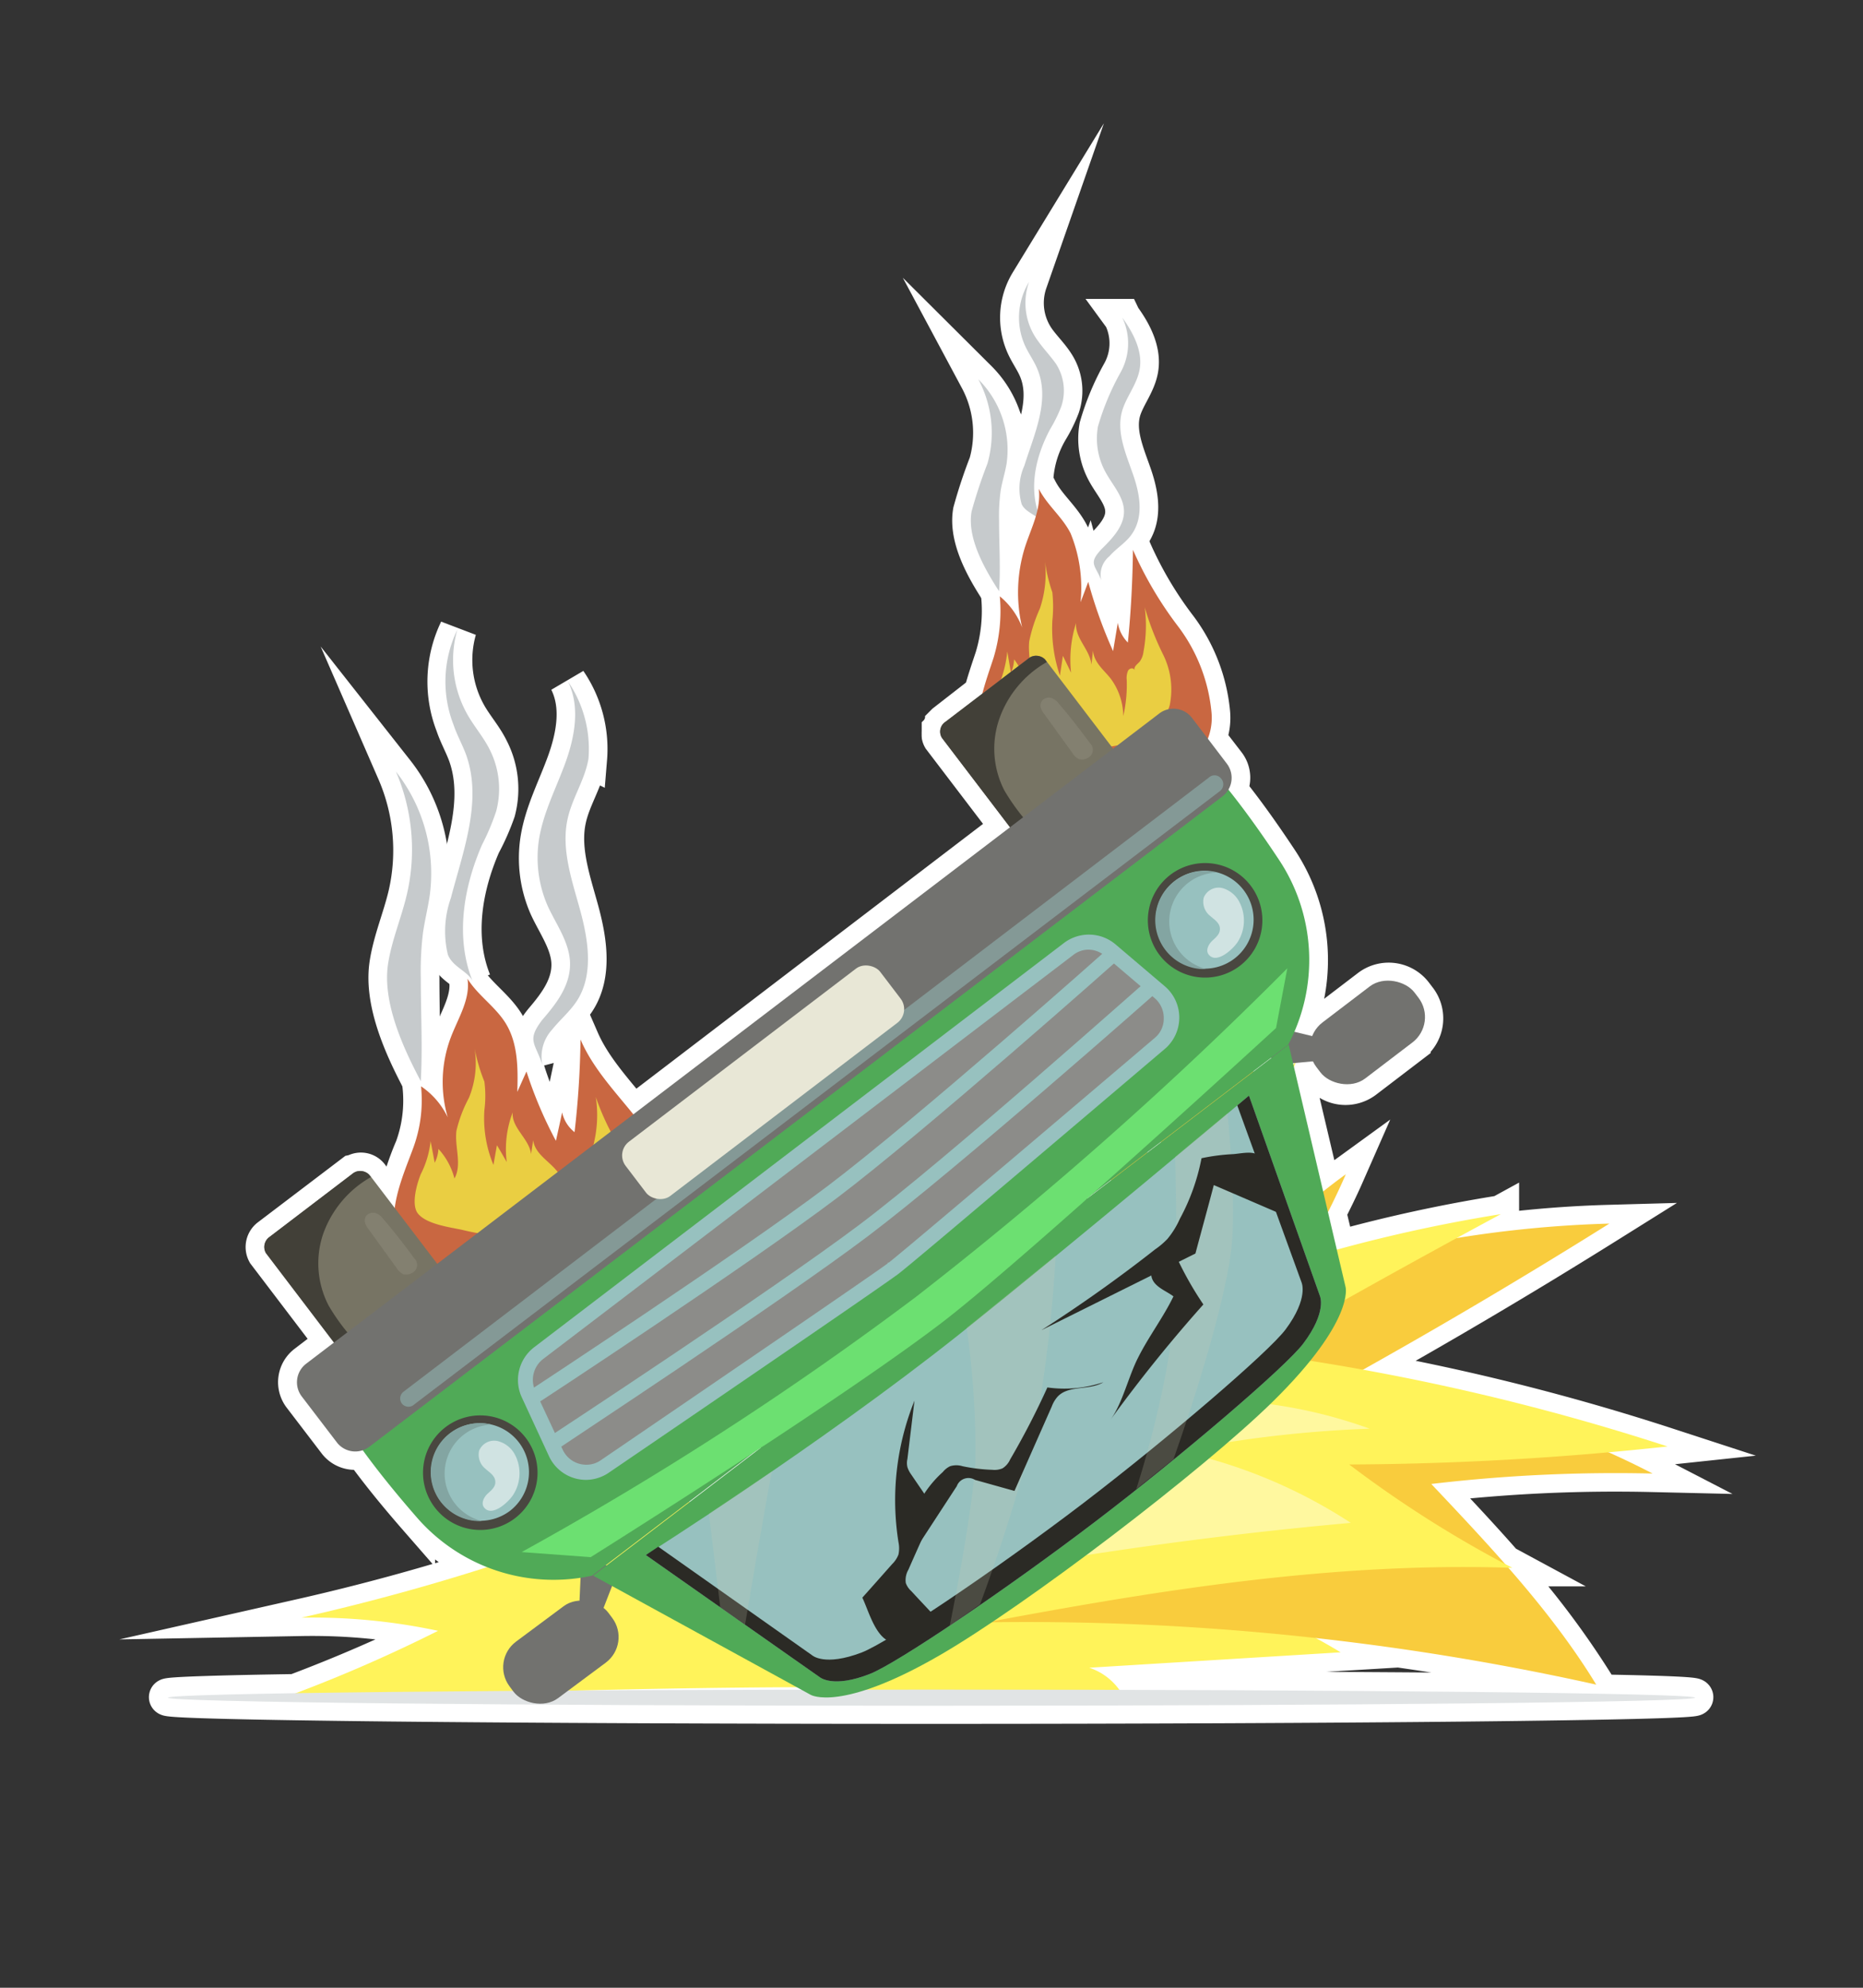 <svg id="क्षति" xmlns="http://www.w3.org/2000/svg" viewBox="0 0 150 160"><rect x="0" y="0" width="150" height="160" fill="#333333" stroke="none"/><defs><style>.cls-1,.cls-15{fill:#2b2a25;}.cls-1{stroke:#fff;stroke-miterlimit:10;stroke-width:3px;}.cls-2{fill:#fff35a;}.cls-3{fill:#f9cc3d;}.cls-4{fill:#fff89f;}.cls-5{fill:#e1e4e5;}.cls-6{fill:#c6cacc;}.cls-7{fill:#c96741;}.cls-8{fill:#eace42;}.cls-9{fill:#72726f;}.cls-10{fill:#777464;}.cls-11{fill:#424038;}.cls-12{fill:#969283;opacity:0.4;}.cls-12,.cls-18,.cls-19,.cls-23{isolation:isolate;}.cls-13{fill:#50aa57;}.cls-14,.cls-18{fill:#97c1bf;}.cls-16{fill:#6ce071;}.cls-17{fill:#418744;}.cls-18{opacity:0.5;}.cls-19{fill:#cecdb6;opacity:0.2;}.cls-20{fill:#e8e7d6;}.cls-21{fill:#494740;}.cls-22{fill:#83a5a2;}.cls-23{fill:#fff;opacity:0.55;}.cls-24{fill:#8c8c89;}</style></defs><path class="cls-1" d="M90.1,136a4.9,4.9,0,0,0-2.4-1.78L107.94,133c-.65-.39-1.31-.76-2-1.12a210.29,210.29,0,0,1,22.55,3.72,69.54,69.54,0,0,0-7.08-9.41h.33l-.63-.34c-1.91-2.18-3.91-4.3-5.9-6.41a126.31,126.31,0,0,1,17.82-.84c-1.18-.61-2.39-1.18-3.61-1.72,1.61-.14,3.21-.29,4.81-.46a185.12,185.12,0,0,0-24.54-6.18q10.08-5.64,19.86-11.76a91.64,91.64,0,0,0-12.27,1.17l3.53-1.93a121.22,121.22,0,0,0-13.2,2.87l-.72-3c.51-1,1-2,1.44-3-.62.45-1.22.93-1.82,1.41l-2.36-10c0-.11.09-.22.13-.33l1.4-.13a2.59,2.59,0,0,0,.29.47l.32.42a2.57,2.57,0,0,0,3.6.49l3.8-2.9a2.57,2.57,0,0,0,.49-3.6l-.32-.42a2.58,2.58,0,0,0-3.61-.49l-3.8,2.9a2.6,2.6,0,0,0-.82,1.1l-1.45-.35A14.55,14.55,0,0,0,103,69.24c-1.57-2.37-2.92-4.22-4.1-5.68a1.86,1.86,0,0,0-.12-2.09l-1.54-2a4.58,4.58,0,0,0,.3-2.15,13.57,13.57,0,0,0-2.64-6.82,30.23,30.23,0,0,1-3.68-6.22c0,2.46-.16,5-.41,7.46A2.93,2.93,0,0,1,90,50.13l-.39,2.28a37.83,37.83,0,0,1-2-5.58c-.2.55-.41,1.1-.62,1.65A11.61,11.61,0,0,0,86.2,43c-.68-1.34-1.87-2.24-2.56-3.58a5,5,0,0,1-.11,1.68,8.73,8.73,0,0,1,1-6.5,11.44,11.44,0,0,0,.91-1.86A4,4,0,0,0,85,29.28c-.42-.66-1-1.23-1.47-1.87a5.12,5.12,0,0,1-.7-4.71A5.5,5.5,0,0,0,82.59,28c.27.55.63,1.07.88,1.63,1.14,2.54-.18,5.31-1,7.92a4.48,4.48,0,0,0-.21,3.08c.19.45.72.71,1.14,1-.25.84-.6,1.65-.87,2.48a12.19,12.19,0,0,0-.23,6.48A6,6,0,0,0,80.5,48a13,13,0,0,1-.5,4.92c-.28.85-.63,1.85-.91,2.9l-.45.35-2.57,2s-.06.06-.09.09a1.07,1.07,0,0,0-.14.16l-.06.13c0,.07,0,.14-.07.21v.13a1.85,1.85,0,0,0,0,.23.61.61,0,0,0,0,.12.67.67,0,0,0,.07.18h0l5.47,7.18h0L51,89.7c-1.55-1.92-3.28-3.77-4.25-6a71.66,71.66,0,0,1-.48,7.46,2.78,2.78,0,0,1-1-1.59c-.16.76-.33,1.52-.5,2.29a33.39,33.39,0,0,1-2.37-5.58c-.25.54-.49,1.09-.74,1.64.06-1.9.06-3.91-.94-5.53-.83-1.34-2.24-2.24-3.07-3.58.25,1.63-.74,3.15-1.33,4.69a10.17,10.17,0,0,0-.26,6.47,6.26,6.26,0,0,0-2.15-2.5,11.09,11.09,0,0,1-.61,4.91,23.4,23.4,0,0,0-1.5,4.89l-2-2.63a.93.93,0,0,0-1.06-.31.9.9,0,0,0-.22.11l0,0h0a.2.2,0,0,0-.08,0L21.7,99.56a1,1,0,0,0-.3,1.3l5.47,7.19h0l-2.24,1.71a1.88,1.88,0,0,0-.36,2.63l2.82,3.69h0a1.86,1.86,0,0,0,2.09.63c1.08,1.5,2.5,3.29,4.35,5.41a14.59,14.59,0,0,0,5.65,4q-7.38,2.36-14.94,4.07a48.35,48.35,0,0,1,11,1.06,123.26,123.26,0,0,1-11.49,5c-6.48.1-10.26.23-10.26.36,0,.36,27.53.65,61.48.65s61.48-.29,61.48-.65S116.75,136.09,90.1,136Zm-2.49-39.6.24-.22L89.48,95v0Zm4.74-3.62v0l1.17-.89,0,0ZM60.73,116.88l.47-.31-5.68,4.34,0,0Zm40.16-30.6v0l1.47-1.12v0ZM64.16,135.81l.36.2c-6.33,0-12.32,0-17.83.06Q55.44,135.86,64.16,135.81Zm40-50.12,0-.11h.13Z"/><path class="cls-1" d="M43.67,85.72a3.24,3.24,0,0,1,.78-2.84c.64-.8,1.44-1.46,2-2.32,1.37-2.11.91-4.92.26-7.3s-1.56-4.93-1-7.38c.37-1.66,1.39-3.13,1.67-4.8a9.63,9.63,0,0,0-1.65-6.23c1,2,.57,4.38-.18,6.47s-1.82,4.09-2.16,6.29A9.69,9.69,0,0,0,44.11,73c.65,1.41,1.68,2.82,1.78,4.41.11,1.85-1,3.35-2.17,4.72C42.37,83.78,43.1,83.93,43.67,85.72Z"/><path class="cls-1" d="M36.06,76.84c.38,1,1.67,1.37,2,2.16-1.42-3.53-.75-7.55.75-11A18.83,18.83,0,0,0,40,65.3a7,7,0,0,0-.54-5c-.49-1-1.21-1.8-1.75-2.74a8.91,8.91,0,0,1-.84-6.87,9.59,9.59,0,0,0-.3,7.66c.27.81.7,1.57,1,2.38,1.34,3.71-.22,7.74-1.22,11.56A8,8,0,0,0,36.06,76.84Z"/><path class="cls-1" d="M33.88,78.75A26,26,0,0,1,34,75.22c.14-1.08.42-2.14.57-3.22a13.24,13.24,0,0,0-2.73-9.89A15.88,15.88,0,0,1,32.76,72c-.44,1.89-1.23,3.7-1.52,5.63-.45,3.07,1.2,6.69,2.64,9.41C34,84.3,33.88,81.5,33.88,78.75Z"/><path class="cls-1" d="M88.67,44.22c-1.08,1.16-.47,1.27,0,2.49a1.92,1.92,0,0,1,.66-1.94c.52-.6,1.2-1,1.67-1.6,1.14-1.44.8-3.34.22-5s-1.34-3.38-.88-5.06c.31-1.11,1.16-2.11,1.4-3.28.31-1.48-.45-3-1.38-4.27A4.81,4.81,0,0,1,90.21,30a20.63,20.63,0,0,0-1.81,4.34A5.62,5.62,0,0,0,89,38c.54,1,1.4,1.91,1.48,3C90.59,42.25,89.63,43.28,88.67,44.22Z"/><path class="cls-1" d="M80.44,41.91a15,15,0,0,1,.13-2.42c.12-.74.36-1.46.48-2.2a8,8,0,0,0-2.28-6.76,9.11,9.11,0,0,1,.74,6.77,39.65,39.65,0,0,0-1.28,3.86c-.38,2.11,1,4.58,2.21,6.43C80.57,45.72,80.44,43.8,80.44,41.91Z"/><path class="cls-2" d="M43.27,124.8a178.83,178.83,0,0,1-19,5.41,48.35,48.35,0,0,1,11,1.06,120.13,120.13,0,0,1-12.88,5.55c16.49-.56,33-1.13,49.46-1l-15.68-14.3a6.7,6.7,0,0,0-3.44-2A6.36,6.36,0,0,0,49,120.65a74.71,74.71,0,0,0-7.59,5Z"/><path class="cls-2" d="M90.39,136.43a4.86,4.86,0,0,0-2.69-2.19L107.94,133a46.62,46.62,0,0,0-9.62-4.44,22.4,22.4,0,0,0-5.54-1.21,51.38,51.38,0,0,0-5.82.21c-3.15.17-6.31,0-9.47,0a14.47,14.47,0,0,0-7.53,1.6c-1.76,1.05-3.47,3.3-3.22,5.47.29,2.41,3.86,1.74,5.67,1.83A168.5,168.5,0,0,0,90.39,136.43Z"/><path class="cls-3" d="M90.73,88.51l2,5.28a135.42,135.42,0,0,1,8.87-18.55q-.87,13.7-1.75,27.38a42.72,42.72,0,0,1,8.51-8.1,55.57,55.57,0,0,1-4.54,8.38,92.42,92.42,0,0,1,25.76-4.41q-10.77,6.75-21.92,12.92a65.45,65.45,0,0,1,25.4,7.2,126.31,126.31,0,0,0-17.82.84c4.82,5.1,9.68,10.25,13.28,16.15a211.54,211.54,0,0,0-49.92-5L87.35,107c1.12-3,2.18-5.56,2.13-8.83a29.53,29.53,0,0,1,.07-4.51C89.69,92.67,91.11,89.35,90.73,88.51Z"/><path class="cls-2" d="M104.38,85.38q-3.59,8.94-6.32,18.26a123.65,123.65,0,0,1,22.78-5.91q-10.07,5.43-20,11.13a186.49,186.49,0,0,1,33.42,7.57,246.59,246.59,0,0,1-25.63,1.45,92.14,92.14,0,0,0,13.14,8.32c-16.36-.55-32.28,2.46-48,5.46L80.19,118c1.86-3.93,3.72-7.86,5.38-11.89.91-2.18,2.17-9.59,4.41-10.29,1.9-.6,3.35,1.68,5.47.49C98.86,94.41,101.92,88.41,104.38,85.38Z"/><path class="cls-4" d="M85.41,110.65,96.18,99.34A47,47,0,0,0,91,111c4.68-3.31,10.85-4,16.11-6.42L92.17,113a38.6,38.6,0,0,1,18.11,2,95.89,95.89,0,0,0-15.39,1.8,41.2,41.2,0,0,1,13.87,5.78Q93,124,77.51,126.87c1.77-6.63,6-12.1,10.12-17.41l-.66.17Z"/><path class="cls-5" d="M136.48,136.65c0,.36-27.53.65-61.48.65s-61.48-.29-61.48-.65S41.05,136,75,136,136.48,136.29,136.48,136.65Z"/><path class="cls-6" d="M45.89,77.36c-.1-1.59-1.13-3-1.78-4.41a9.69,9.69,0,0,1-.72-5.34c.34-2.2,1.41-4.2,2.16-6.29s1.16-4.48.18-6.47a9.63,9.63,0,0,1,1.65,6.23c-.28,1.67-1.3,3.14-1.67,4.8-.56,2.45.35,5,1,7.38s1.11,5.19-.26,7.3c-.56.86-1.36,1.52-2,2.32a3.24,3.24,0,0,0-.78,2.84c-.57-1.79-1.3-1.94,0-3.64C44.86,80.71,46,79.21,45.89,77.36Z"/><path class="cls-6" d="M36.3,72.29c1-3.82,2.56-7.85,1.22-11.56-.3-.81-.73-1.57-1-2.38a9.59,9.59,0,0,1,.3-7.66,8.91,8.91,0,0,0,.84,6.87c.54.94,1.26,1.77,1.75,2.74a7,7,0,0,1,.54,5A18.83,18.83,0,0,1,38.81,68c-1.5,3.45-2.17,7.47-.75,11-.33-.79-1.62-1.16-2-2.16A8,8,0,0,1,36.3,72.29Z"/><path class="cls-6" d="M31.24,77.62c.29-1.93,1.08-3.74,1.52-5.63a15.88,15.88,0,0,0-.88-9.88A13.24,13.24,0,0,1,34.61,72c-.15,1.08-.43,2.14-.57,3.22a26,26,0,0,0-.16,3.53c0,2.75.15,5.55,0,8.28C32.44,84.31,30.79,80.69,31.24,77.62Z"/><path class="cls-7" d="M33.29,92.35a11.09,11.09,0,0,0,.61-4.91,6.26,6.26,0,0,1,2.15,2.5,10.17,10.17,0,0,1,.26-6.47c.59-1.54,1.58-3.06,1.33-4.69.83,1.34,2.24,2.24,3.07,3.58,1,1.62,1,3.63.94,5.53.25-.55.49-1.1.74-1.64a33.39,33.39,0,0,0,2.37,5.58c.17-.77.34-1.53.5-2.29a2.78,2.78,0,0,0,1,1.59,71.66,71.66,0,0,0,.48-7.46c1,2.34,2.82,4.23,4.41,6.22s3,4.28,3.15,6.82a4.7,4.7,0,0,1-.5,2.47,6.33,6.33,0,0,1-3.37,2.42,24.65,24.65,0,0,1-9,1.88c-2.62,0-7.33-.5-9-2.89S32.45,94.68,33.29,92.35Z"/><path class="cls-8" d="M33.87,94.53a7.69,7.69,0,0,0,.8-2.68L35,93.59a2.7,2.7,0,0,0,.3-1.11,5.54,5.54,0,0,1,1.29,2.38c.63-1.13,0-2.55.16-3.84a10.8,10.8,0,0,1,1-2.64,7.39,7.39,0,0,0,.46-4A14.44,14.44,0,0,0,39,87.06a8.85,8.85,0,0,1,0,2.3,9.78,9.78,0,0,0,.73,4.41c.09-.53.19-1.06.28-1.59.27.45.53.9.79,1.36a8.26,8.26,0,0,1,.48-4c-.11,1.24,1.33,2.12,1.48,3.35l.17-1.11c.13,1,1.07,1.56,1.73,2.27a4.65,4.65,0,0,1,1.24,3,9.12,9.12,0,0,0,.33-2.89,1.21,1.21,0,0,1,.12-.75c.14-.22.52-.28.64-.06-.1-.28.27-.48.49-.68a1.55,1.55,0,0,0,.37-.81,9.69,9.69,0,0,0,.12-3.56,20.1,20.1,0,0,0,1.78,3.82,5.42,5.42,0,0,1,.62,4.07,4.23,4.23,0,0,1-1.88,2.16,9,9,0,0,1-2.75.94A21,21,0,0,1,37.23,99c-1-.22-3-.46-3.64-1.4C33.12,96.84,33.57,95.29,33.87,94.53Z"/><path class="cls-6" d="M90.49,41c-.08-1.09-.94-2-1.48-3a5.62,5.62,0,0,1-.61-3.66A20.63,20.63,0,0,1,90.21,30a4.81,4.81,0,0,0,.15-4.44c.93,1.3,1.69,2.79,1.38,4.27C91.5,31,90.65,32,90.34,33.11c-.46,1.68.3,3.4.88,5.06s.92,3.56-.22,5c-.47.59-1.15,1-1.67,1.6a1.92,1.92,0,0,0-.66,1.94c-.47-1.22-1.08-1.33,0-2.49C89.63,43.28,90.59,42.25,90.49,41Z"/><path class="cls-6" d="M82.47,37.5c.82-2.61,2.14-5.38,1-7.92-.25-.56-.61-1.08-.88-1.63a5.5,5.5,0,0,1,.26-5.25,5.12,5.12,0,0,0,.7,4.71c.45.64,1,1.21,1.47,1.87a4,4,0,0,1,.44,3.41,11.44,11.44,0,0,1-.91,1.86c-1.26,2.36-1.82,5.12-.63,7.51-.27-.54-1.36-.79-1.66-1.48A4.48,4.48,0,0,1,82.47,37.5Z"/><path class="cls-6" d="M78.23,41.16a39.65,39.65,0,0,1,1.28-3.86,9.11,9.11,0,0,0-.74-6.77,8,8,0,0,1,2.28,6.76c-.12.74-.36,1.46-.48,2.2a15,15,0,0,0-.13,2.42c0,1.89.13,3.81,0,5.68C79.24,45.74,77.85,43.27,78.23,41.16Z"/><path class="cls-7" d="M80,52.94A13,13,0,0,0,80.5,48a6,6,0,0,1,1.8,2.51,12.19,12.19,0,0,1,.23-6.48c.49-1.53,1.31-3,1.11-4.68.69,1.34,1.88,2.24,2.56,3.58A11.61,11.61,0,0,1,87,48.48c.21-.55.42-1.1.62-1.65a37.83,37.83,0,0,0,2,5.58L90,50.13a2.93,2.93,0,0,0,.81,1.59c.25-2.48.38-5,.41-7.46a30.23,30.23,0,0,0,3.68,6.22,13.57,13.57,0,0,1,2.64,6.82,4.61,4.61,0,0,1-3.24,4.89,17.81,17.81,0,0,1-7.51,1.88c-2.19,0-6.13-.51-7.53-2.89S79.24,55.27,80,52.94Z"/><path class="cls-8" d="M80.43,55.12a9.17,9.17,0,0,0,.67-2.68l.3,1.73a3.2,3.2,0,0,0,.25-1.1,6,6,0,0,1,1.08,2.37c.53-1.13,0-2.54.14-3.83A12.64,12.64,0,0,1,83.72,49a8.75,8.75,0,0,0,.39-4,13,13,0,0,0,.62,2.68,11,11,0,0,1,0,2.29,11.79,11.79,0,0,0,.61,4.41l.24-1.59.66,1.36a9.67,9.67,0,0,1,.4-4c-.09,1.24,1.11,2.12,1.24,3.35L88,52.37c.1,1,.89,1.56,1.44,2.27a5.14,5.14,0,0,1,1,3,11.25,11.25,0,0,0,.28-2.89,1.49,1.49,0,0,1,.1-.75c.11-.22.43-.29.53-.06-.08-.28.23-.48.41-.68a1.71,1.71,0,0,0,.31-.81,11.49,11.49,0,0,0,.1-3.56,22.74,22.74,0,0,0,1.49,3.82,6.33,6.33,0,0,1,.52,4.06,4,4,0,0,1-1.57,2.16,6.45,6.45,0,0,1-2.3,1,14.83,14.83,0,0,1-7.1-.23c-.82-.22-2.55-.46-3-1.4S80.18,55.88,80.43,55.12Z"/><rect class="cls-9" x="105.14" y="80.27" width="9.92" height="5.67" rx="2.57" transform="translate(-27.84 83.74) rotate(-37.31)"/><polygon class="cls-9" points="107.44 83.83 102.47 82.63 102.34 85.74 107.23 85.29 107.44 83.83"/><rect class="cls-9" x="40.2" y="130.15" width="9.92" height="5.67" rx="2.57" transform="translate(-70.44 53.23) rotate(-36.64)"/><polygon class="cls-9" points="46.58 130.63 46.81 125.53 49.83 126.25 48.05 130.83 46.58 130.63"/><rect class="cls-10" x="23.1" y="95.92" width="10.43" height="10.74" rx="0.94" transform="translate(-55.6 37.89) rotate(-37.31)"/><path class="cls-11" d="M28.24,108.11l.29-.22a16.21,16.21,0,0,1-2.07-2.8A7.37,7.37,0,0,1,26,99.38a8.52,8.52,0,0,1,3.86-4.63l-.16-.21a1,1,0,0,0-1.33-.06L21.7,99.56a1,1,0,0,0-.3,1.3l5.47,7.19A1,1,0,0,0,28.24,108.11Z"/><path class="cls-12" d="M33.36,101.29c-.8-1.08-1.62-2.15-2.5-3.17a1.36,1.36,0,0,0-.57-.46.73.73,0,0,0-.77.17.62.62,0,0,0-.13.58,1.41,1.41,0,0,0,.26.5l2.28,3.15a1.29,1.29,0,0,0,.55.51,1,1,0,0,0,.92-.27A.73.73,0,0,0,33.36,101.29Z"/><rect class="cls-10" x="77.51" y="54.45" width="10.43" height="10.74" rx="0.94" transform="translate(-19.33 62.38) rotate(-37.31)"/><path class="cls-11" d="M82.64,66.65l.29-.22a17.11,17.11,0,0,1-2.06-2.8,7.33,7.33,0,0,1-.43-5.71,8.46,8.46,0,0,1,3.85-4.63l-.15-.21A1,1,0,0,0,82.81,53l-6.68,5.1a.94.94,0,0,0-.29,1.3h0l5.47,7.18A1,1,0,0,0,82.64,66.65Z"/><path class="cls-13" d="M65.27,136.42s2.4,1.45,10.42-3.2c6.91-4,21.11-14.82,26.81-20.42,6.6-6.5,5.84-9.2,5.84-9.2l-4.58-19.51-28,21.37-28,21.37Z"/><path class="cls-13" d="M33.56,122.14a14.57,14.57,0,0,0,14.11,4.69l28.05-21.37,28-21.37A14.57,14.57,0,0,0,103,69.24c-7.58-11.45-10.3-11-10.3-11L59.21,83.79,25.73,109.3S24.53,111.79,33.56,122.14Z"/><path class="cls-14" d="M66,135s1.06.92,4.06-.27c2.17-.86,10.85-6.71,18.19-12.3,6.93-5.28,15.28-12.42,16.68-14.28,1.94-2.57,1.34-3.84,1.34-3.84l-5.71-16.12s-14.28,12-23.37,19.25C65.91,116.39,52,125.17,52,125.17Z"/><path class="cls-15" d="M104.79,103.21s.61,1.26-1.28,3.8c-1.37,1.83-9.53,8.82-16.31,14-7.18,5.47-15.69,11.18-17.81,12-3,1.15-4,.23-4,.23L53,124.5c-.67.44-1,.67-1,.67L66,135s1.06.92,4.06-.27c2.17-.86,10.85-6.71,18.19-12.3,6.93-5.28,15.28-12.42,16.68-14.28,1.94-2.57,1.34-3.84,1.34-3.84l-5.71-16.12-.94.79Z"/><path class="cls-16" d="M103.65,77.94l-.91,4.81S83,100.88,76.2,106.18c-8.07,6.26-28.64,19.16-28.64,19.16L42,124.93a268.07,268.07,0,0,0,31.8-20.58A313,313,0,0,0,103.65,77.94Z"/><path class="cls-17" d="M97.64,62.09c-3.57-4.06-5-3.8-5-3.8L59.2,83.8,25.72,109.31s-.61,1.27,2.35,5.79Z"/><path class="cls-9" d="M24.65,109.77,93.34,57.43a1.88,1.88,0,0,1,2.63.35l2.81,3.69a1.88,1.88,0,0,1-.35,2.63L29.74,116.45a1.87,1.87,0,0,1-2.62-.35h0l-2.82-3.69A1.88,1.88,0,0,1,24.65,109.77Z"/><path class="cls-18" d="M32.52,112l64.8-49.4a.67.67,0,0,1,1,.07l0,0h0a.69.69,0,0,1-.09,1l0,0L33.35,113.05a.68.68,0,0,1-1-.08l0,0h0A.69.69,0,0,1,32.52,112Z"/><path class="cls-12" d="M87.77,59.83c-.81-1.08-1.62-2.16-2.5-3.17a1.36,1.36,0,0,0-.57-.46.73.73,0,0,0-.77.17.68.68,0,0,0-.14.58,1.62,1.62,0,0,0,.27.5l2.28,3.15a1.18,1.18,0,0,0,.55.51,1,1,0,0,0,.92-.27A.74.74,0,0,0,87.77,59.83Z"/><path class="cls-19" d="M98.83,89.6s.77,7.35.29,11.1c-.77,6-4.64,16.76-4.64,16.76l-3,2.41s3-9,3.2-16.25c.11-4.14-.06-10.51-.06-10.51Z"/><path class="cls-19" d="M85,101.06a115.18,115.18,0,0,1-1.56,13.48,143.27,143.27,0,0,1-4.53,14.6l-2.44,1.71s1.81-8.85,2.06-13.14a68.89,68.89,0,0,0-.7-10.83Z"/><path class="cls-19" d="M62.17,118.42c-.11.08-2.18,12.34-2.18,12.34l-2-1.39-.91-7.53Z"/><rect class="cls-20" x="48.56" y="84.37" width="25.77" height="5.49" rx="1.39" transform="translate(-40.23 55.07) rotate(-37.31)"/><path class="cls-21" d="M93.36,76.87a4.61,4.61,0,1,1,6.46.88A4.61,4.61,0,0,1,93.36,76.87Z"/><path class="cls-14" d="M93.87,76.43a3.94,3.94,0,1,1,5.52.73h0A3.94,3.94,0,0,1,93.87,76.43Z"/><path class="cls-22" d="M97.13,78a3.94,3.94,0,0,1,.79-7.76A3.94,3.94,0,1,0,96,77.89,3.78,3.78,0,0,0,97.13,78Z"/><path class="cls-23" d="M99.81,72.65a2.2,2.2,0,0,0-1.37-1.16,1.29,1.29,0,0,0-1.52.76,1.45,1.45,0,0,0,.51,1.47c.32.29.76.54.79,1s-.32.73-.61,1-.55.75-.31,1.09c.63.86,2-.43,2.36-1A3.21,3.21,0,0,0,99.81,72.65Z"/><path class="cls-21" d="M35,121.33a4.61,4.61,0,1,1,6.46.88,4.61,4.61,0,0,1-6.46-.88Z"/><path class="cls-14" d="M35.52,120.89a3.94,3.94,0,1,1,5.52.74h0A4,4,0,0,1,35.52,120.89Z"/><path class="cls-22" d="M38.79,122.43a3.94,3.94,0,0,1,.78-7.76,3.94,3.94,0,0,0-1.9,7.65A3.84,3.84,0,0,0,38.79,122.43Z"/><path class="cls-23" d="M41.47,117.11A2.17,2.17,0,0,0,40.09,116a1.31,1.31,0,0,0-1.51.76,1.45,1.45,0,0,0,.51,1.47c.32.29.75.54.79,1s-.33.73-.62,1-.54.75-.3,1.09c.63.86,2-.43,2.36-1A3.21,3.21,0,0,0,41.47,117.11Z"/><path class="cls-24" d="M48.71,118c6.52-4.44,23-15.68,23.2-15.92S87.4,89.09,93.41,84a2.68,2.68,0,0,0,.32-3.78,2.42,2.42,0,0,0-.32-.32l-4-3.4A2.67,2.67,0,0,0,86,76.39L64.69,92.65,43.35,108.92a2.68,2.68,0,0,0-.81,3.27L44.76,117a2.67,2.67,0,0,0,3.59,1.21A2.12,2.12,0,0,0,48.71,118Z"/><path class="cls-14" d="M47.2,119.12h0a3.29,3.29,0,0,1-3-1.91L42,112.45a3.32,3.32,0,0,1,1-4L85.67,75.9a3.32,3.32,0,0,1,4.14.11l4,3.4a3.31,3.31,0,0,1,.33,4.67,2.57,2.57,0,0,1-.33.33c-18.45,15.67-21.07,17.83-21.53,18.17s-3.23,2.31-23.23,15.94A3.31,3.31,0,0,1,47.2,119.12ZM87.67,76.44a2,2,0,0,0-1.26.43L43.72,109.4a2.12,2.12,0,0,0-.63,2.54l2.22,4.76a2.09,2.09,0,0,0,1.89,1.2h0a2,2,0,0,0,1.17-.36c13.85-9.44,22.45-15.34,23.11-15.85v-.06h.08c.67-.5,8.64-7.23,21.41-18.08A2,2,0,0,0,93.7,82a2.1,2.1,0,0,0-.7-1.63l-4-3.4A2.09,2.09,0,0,0,87.67,76.44Z"/><path class="cls-14" d="M45,116.57l-.66-1c.17-.11,17.81-11.69,24.87-17S92.23,79,92.39,78.9l.81.91C93,80,77,94.13,69.9,99.49S45.14,116.45,45,116.57Z"/><path class="cls-14" d="M43.05,113.09l-.66-1c.17-.11,17.21-11.3,24.26-16.63s22.49-19,22.64-19.18l.81.91c-.15.14-15.62,13.88-22.71,19.24S43.23,113,43.05,113.09Z"/><path class="cls-15" d="M69.43,128.6c.81-.9,1.61-1.81,2.41-2.71a2.14,2.14,0,0,0,.5-.76,2.41,2.41,0,0,0,0-1,21.42,21.42,0,0,1,1.29-11.39l-.57,4.7a1.43,1.43,0,0,0,0,.65,2,2,0,0,0,.28.56l1.46,2.14a1.6,1.6,0,0,1,.33.71,1.58,1.58,0,0,1-.21.85c-.59,1.33-1.19,2.65-1.78,4a1.66,1.66,0,0,0-.21,1.07,1.6,1.6,0,0,0,.44.65c.75.81,1.51,1.62,2.27,2.42,0,0-3.13,1.83-3.82,1.7C70.49,131.88,69.94,129.64,69.43,128.6Z"/><path class="cls-15" d="M75.91,118.49a1.68,1.68,0,0,1,.59-.47,1.7,1.7,0,0,1,1,0,13.8,13.8,0,0,0,2.4.29,1.65,1.65,0,0,0,.82-.12,1.62,1.62,0,0,0,.61-.71,63.61,63.61,0,0,0,3-5.8,9.85,9.85,0,0,0,4.51-.42c-1.14.69-2.86.2-3.72,1.2a2.52,2.52,0,0,0-.44.76l-3,6.79-3.18-.89a1,1,0,0,0-1.38.33.89.89,0,0,0-.08.17l-5,7.66c.52-1.75,1-3.51,1.49-5.27A8.74,8.74,0,0,1,75.91,118.49Z"/><path class="cls-15" d="M96.74,93.23A16.88,16.88,0,0,1,95,98.1a6.94,6.94,0,0,1-1,1.62,6.25,6.25,0,0,1-1,.85c-2.94,2.31-6,4.48-9.15,6.5l12.4-6.17c.49-1.84,1-3.68,1.48-5.51l5.78,2.49a19.7,19.7,0,0,1-1.22-2.43,10.42,10.42,0,0,0-.86-2.36c-.45-.5-1.41-.25-2.13-.19A15.73,15.73,0,0,0,96.74,93.23Z"/><path class="cls-15" d="M89.4,114.3A117.73,117.73,0,0,1,96.89,105a27.3,27.3,0,0,1-2.48-4.53c-.58.45-1.71,1.22-1.72,2.05,0,1,1.16,1.34,1.79,1.83-.81,1.68-2,3.24-2.84,4.92C90.86,110.78,90.39,112.94,89.4,114.3Z"/></svg>